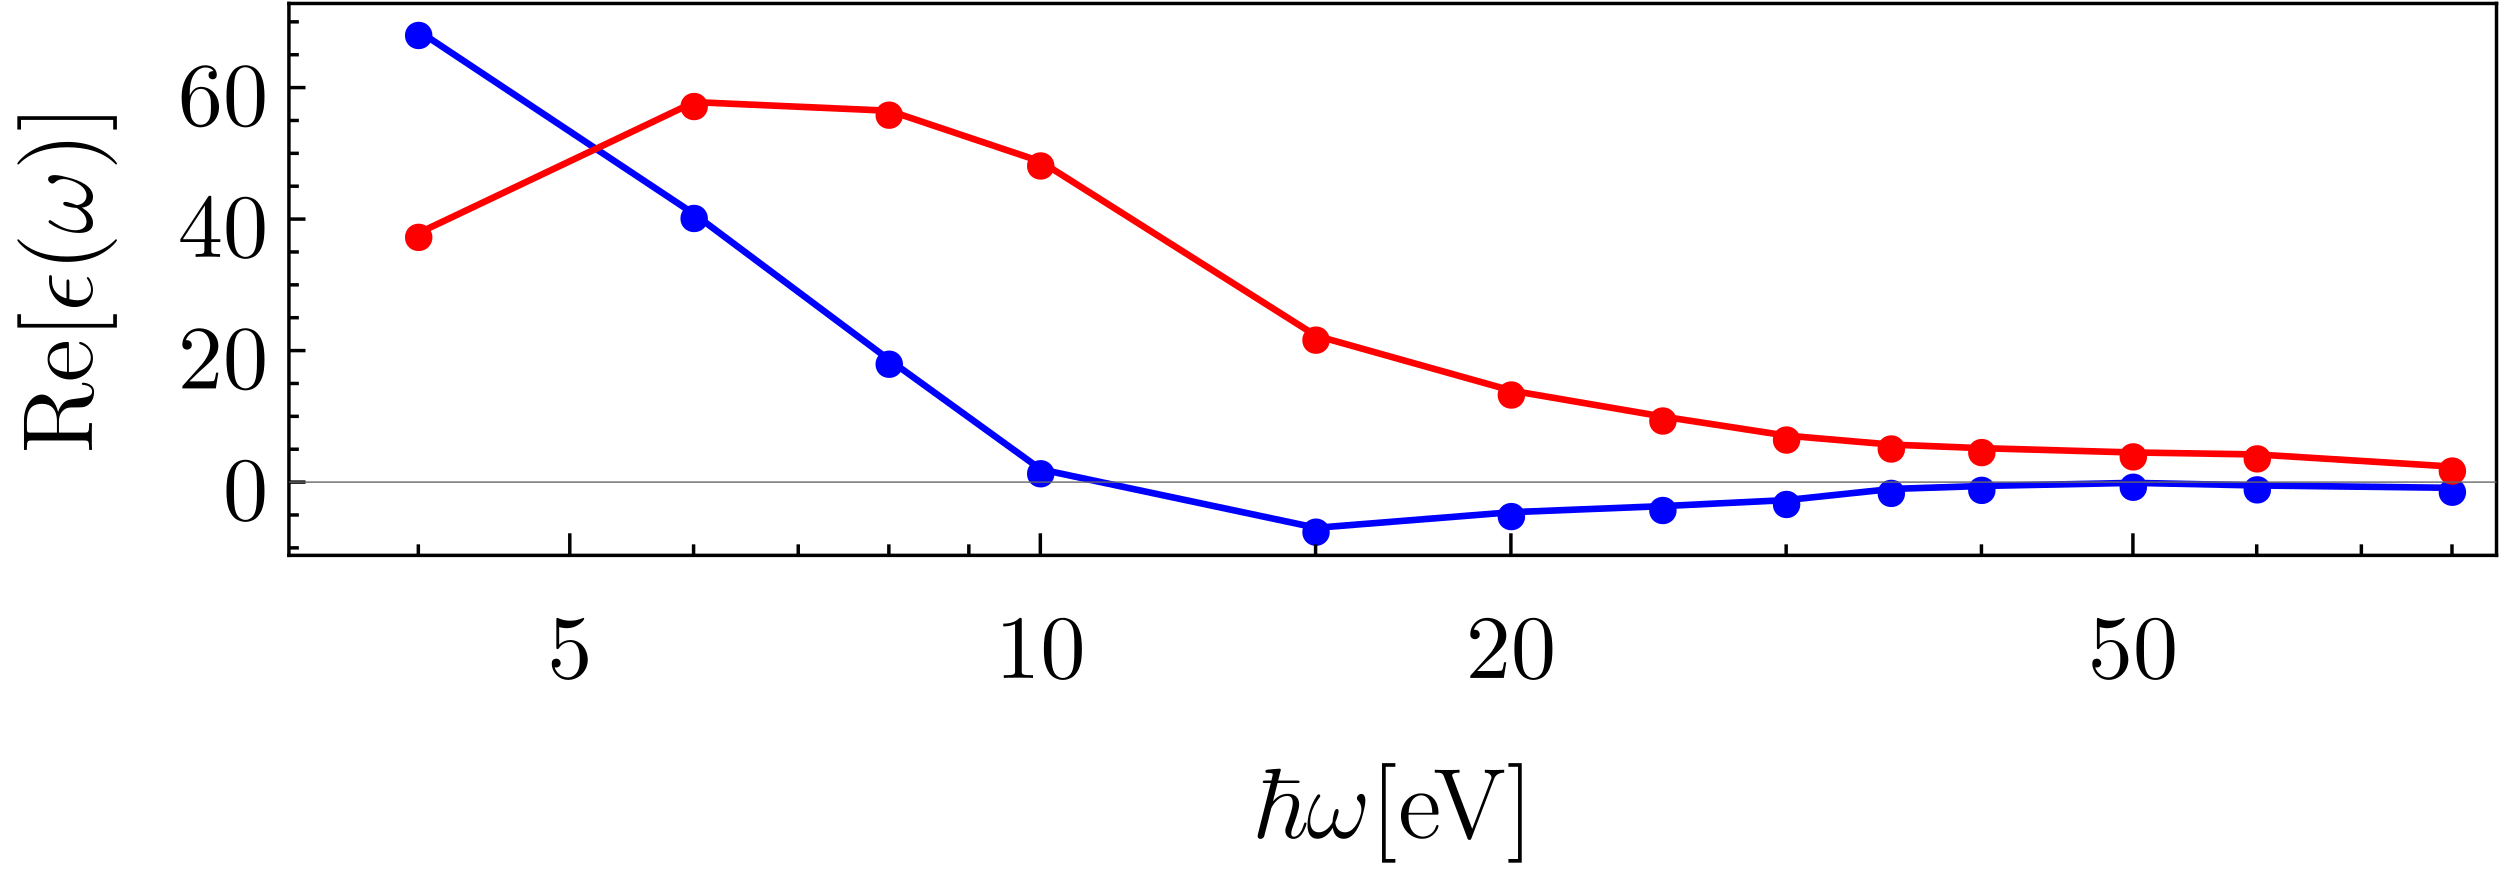 <?xml version="1.0" encoding="UTF-8"?>
<svg xmlns="http://www.w3.org/2000/svg" xmlns:xlink="http://www.w3.org/1999/xlink" width="360pt" height="128pt" viewBox="0 0 360 128" version="1.1">
<defs>
<g>
<symbol overflow="visible" id="glyph0-0">
<path style="stroke:none;" d="M 0.625 0 L 0.625 -8 L 4.375 -8 L 4.375 0 Z M 1.25 -0.625 L 3.75 -0.625 L 3.75 -7.375 L 1.25 -7.375 Z M 1.25 -0.625 "/>
</symbol>
<symbol overflow="visible" id="glyph0-1">
<path style="stroke:none;" d="M 4.98 -2.832 C 4.98 -2.551 4.926 -2.293 4.824 -2.055 C 4.719 -1.812 4.578 -1.605 4.402 -1.43 C 4.223 -1.25 4.016 -1.109 3.773 -1.012 C 3.531 -0.906 3.273 -0.855 3 -0.859 C 2.715 -0.855 2.449 -0.906 2.211 -1.008 C 1.969 -1.105 1.762 -1.242 1.586 -1.418 C 1.41 -1.594 1.273 -1.801 1.172 -2.043 C 1.07 -2.281 1.02 -2.543 1.02 -2.832 C 1.02 -3.113 1.07 -3.375 1.172 -3.617 C 1.273 -3.855 1.41 -4.066 1.586 -4.242 C 1.762 -4.418 1.969 -4.555 2.211 -4.656 C 2.449 -4.754 2.715 -4.805 3 -4.809 C 3.273 -4.805 3.531 -4.754 3.773 -4.656 C 4.016 -4.551 4.223 -4.41 4.402 -4.234 C 4.578 -4.051 4.719 -3.84 4.824 -3.605 C 4.926 -3.363 4.98 -3.105 4.98 -2.832 Z M 4.98 -2.832 "/>
</symbol>
<symbol overflow="visible" id="glyph1-0">
<path style="stroke:none;" d=""/>
</symbol>
<symbol overflow="visible" id="glyph1-1">
<path style="stroke:none;" d="M 5.836 -2.613 C 5.828 -3.137 5.719 -3.609 5.508 -4.039 C 5.293 -4.461 5 -4.805 4.629 -5.062 C 4.258 -5.32 3.836 -5.453 3.367 -5.461 C 3.051 -5.461 2.754 -5.406 2.48 -5.297 C 2.199 -5.188 1.945 -5.02 1.719 -4.797 L 1.719 -7.332 C 1.848 -7.285 2.012 -7.25 2.211 -7.219 C 2.402 -7.184 2.605 -7.164 2.82 -7.164 C 3.352 -7.176 3.805 -7.281 4.18 -7.477 C 4.551 -7.672 4.836 -7.875 5.035 -8.09 C 5.227 -8.301 5.324 -8.441 5.328 -8.516 C 5.324 -8.551 5.316 -8.586 5.297 -8.613 C 5.273 -8.641 5.238 -8.652 5.199 -8.656 C 5.195 -8.656 5.188 -8.656 5.172 -8.652 C 5.152 -8.645 5.129 -8.633 5.098 -8.617 C 4.965 -8.551 4.746 -8.473 4.441 -8.387 C 4.137 -8.293 3.766 -8.246 3.328 -8.242 C 3.066 -8.238 2.789 -8.266 2.496 -8.32 C 2.203 -8.375 1.902 -8.469 1.598 -8.605 C 1.543 -8.621 1.504 -8.633 1.48 -8.637 C 1.453 -8.641 1.441 -8.641 1.441 -8.645 C 1.379 -8.641 1.34 -8.617 1.328 -8.566 C 1.312 -8.512 1.309 -8.434 1.312 -8.332 L 1.312 -4.484 C 1.309 -4.367 1.316 -4.281 1.336 -4.227 C 1.352 -4.168 1.402 -4.145 1.496 -4.148 C 1.535 -4.148 1.57 -4.156 1.594 -4.176 C 1.617 -4.195 1.641 -4.227 1.664 -4.266 C 1.711 -4.34 1.797 -4.445 1.93 -4.59 C 2.055 -4.73 2.234 -4.863 2.469 -4.984 C 2.695 -5.102 2.988 -5.164 3.34 -5.176 C 3.676 -5.152 3.93 -5.043 4.105 -4.844 C 4.281 -4.645 4.395 -4.477 4.445 -4.344 C 4.543 -4.102 4.609 -3.852 4.641 -3.586 C 4.672 -3.32 4.684 -3.023 4.68 -2.703 C 4.684 -2.461 4.672 -2.176 4.641 -1.848 C 4.609 -1.512 4.516 -1.203 4.367 -0.922 C 4.207 -0.664 4.012 -0.461 3.777 -0.309 C 3.539 -0.156 3.273 -0.078 2.977 -0.078 C 2.492 -0.086 2.082 -0.234 1.746 -0.52 C 1.41 -0.797 1.184 -1.137 1.066 -1.535 C 1.082 -1.527 1.105 -1.52 1.137 -1.516 C 1.168 -1.508 1.215 -1.504 1.285 -1.508 C 1.496 -1.512 1.66 -1.582 1.773 -1.711 C 1.879 -1.836 1.934 -1.98 1.938 -2.145 C 1.934 -2.309 1.879 -2.453 1.773 -2.578 C 1.66 -2.703 1.496 -2.77 1.285 -2.781 C 1.176 -2.785 1.047 -2.746 0.898 -2.66 C 0.742 -2.57 0.66 -2.379 0.652 -2.094 C 0.648 -1.707 0.742 -1.336 0.934 -0.977 C 1.121 -0.613 1.395 -0.316 1.746 -0.082 C 2.098 0.152 2.516 0.273 3.004 0.285 C 3.508 0.277 3.977 0.152 4.406 -0.098 C 4.832 -0.348 5.172 -0.691 5.434 -1.129 C 5.691 -1.562 5.828 -2.059 5.836 -2.613 Z M 5.836 -2.613 "/>
</symbol>
<symbol overflow="visible" id="glyph1-2">
<path style="stroke:none;" d="M 5.445 0 L 5.445 -0.402 L 5.031 -0.402 C 4.645 -0.398 4.367 -0.418 4.195 -0.457 C 4.023 -0.496 3.914 -0.559 3.875 -0.652 C 3.828 -0.738 3.812 -0.863 3.82 -1.027 L 3.82 -8.32 C 3.828 -8.469 3.816 -8.562 3.785 -8.605 C 3.754 -8.641 3.664 -8.656 3.523 -8.656 C 3.242 -8.383 2.949 -8.188 2.645 -8.07 C 2.332 -7.949 2.043 -7.879 1.777 -7.855 C 1.504 -7.828 1.297 -7.816 1.156 -7.824 L 1.156 -7.422 C 1.297 -7.414 1.531 -7.43 1.852 -7.465 C 2.172 -7.5 2.508 -7.598 2.859 -7.762 L 2.859 -1.027 C 2.867 -0.867 2.848 -0.746 2.805 -0.656 C 2.762 -0.562 2.656 -0.496 2.484 -0.461 C 2.312 -0.418 2.035 -0.398 1.652 -0.402 L 1.234 -0.402 L 1.234 0 C 1.395 -0.012 1.605 -0.02 1.867 -0.027 C 2.129 -0.031 2.395 -0.035 2.664 -0.035 C 2.934 -0.035 3.16 -0.035 3.34 -0.039 C 3.52 -0.035 3.742 -0.035 4.016 -0.035 C 4.281 -0.035 4.547 -0.031 4.812 -0.027 C 5.07 -0.02 5.281 -0.012 5.445 0 Z M 5.445 0 "/>
</symbol>
<symbol overflow="visible" id="glyph1-3">
<path style="stroke:none;" d="M 5.98 -4.16 C 5.984 -4.68 5.953 -5.195 5.887 -5.711 C 5.82 -6.223 5.68 -6.719 5.461 -7.203 C 5.141 -7.805 4.766 -8.203 4.336 -8.398 C 3.906 -8.586 3.543 -8.672 3.25 -8.656 C 2.844 -8.664 2.434 -8.559 2.023 -8.336 C 1.609 -8.109 1.266 -7.703 0.988 -7.113 C 0.781 -6.66 0.648 -6.184 0.59 -5.688 C 0.527 -5.188 0.5 -4.68 0.508 -4.16 C 0.496 -3.664 0.527 -3.141 0.602 -2.598 C 0.668 -2.051 0.832 -1.527 1.094 -1.027 C 1.383 -0.508 1.73 -0.16 2.133 0.023 C 2.535 0.207 2.902 0.293 3.238 0.285 C 3.602 0.297 3.992 0.203 4.414 -0.004 C 4.832 -0.211 5.195 -0.617 5.5 -1.223 C 5.699 -1.672 5.832 -2.145 5.895 -2.641 C 5.957 -3.137 5.984 -3.645 5.98 -4.16 Z M 4.902 -4.316 C 4.902 -3.828 4.895 -3.359 4.883 -2.914 C 4.867 -2.465 4.828 -2.035 4.758 -1.625 C 4.645 -1.012 4.438 -0.586 4.145 -0.348 C 3.844 -0.105 3.543 0.008 3.238 0 C 2.965 0.012 2.68 -0.094 2.379 -0.316 C 2.078 -0.543 1.859 -0.961 1.727 -1.574 C 1.656 -1.977 1.613 -2.434 1.602 -2.949 C 1.586 -3.457 1.582 -3.914 1.586 -4.316 C 1.582 -4.734 1.586 -5.148 1.598 -5.559 C 1.605 -5.969 1.637 -6.352 1.688 -6.707 C 1.777 -7.211 1.922 -7.582 2.125 -7.824 C 2.324 -8.059 2.531 -8.215 2.746 -8.285 C 2.953 -8.352 3.117 -8.379 3.238 -8.371 C 3.383 -8.375 3.559 -8.34 3.77 -8.262 C 3.973 -8.184 4.172 -8.035 4.359 -7.816 C 4.543 -7.598 4.68 -7.273 4.773 -6.852 C 4.832 -6.477 4.867 -6.066 4.883 -5.617 C 4.895 -5.168 4.902 -4.734 4.902 -4.316 Z M 4.902 -4.316 "/>
</symbol>
<symbol overflow="visible" id="glyph1-4">
<path style="stroke:none;" d="M 5.836 -2.262 L 5.512 -2.262 C 5.477 -2.055 5.438 -1.836 5.395 -1.609 C 5.344 -1.379 5.289 -1.211 5.227 -1.105 C 5.188 -1.07 5.086 -1.047 4.93 -1.031 C 4.766 -1.016 4.598 -1.004 4.418 -1.004 C 4.238 -0.996 4.094 -0.996 3.992 -1 L 1.652 -1 L 3.027 -2.34 C 3.699 -2.926 4.242 -3.426 4.656 -3.832 C 5.066 -4.238 5.367 -4.617 5.559 -4.973 C 5.742 -5.32 5.836 -5.707 5.836 -6.137 C 5.82 -6.887 5.559 -7.492 5.051 -7.949 C 4.543 -8.406 3.887 -8.641 3.082 -8.656 C 2.59 -8.645 2.16 -8.527 1.797 -8.305 C 1.434 -8.074 1.152 -7.785 0.953 -7.43 C 0.754 -7.07 0.652 -6.695 0.652 -6.305 C 0.656 -6.066 0.715 -5.895 0.82 -5.793 C 0.926 -5.688 1.031 -5.625 1.145 -5.602 C 1.25 -5.578 1.316 -5.57 1.34 -5.578 C 1.461 -5.57 1.602 -5.617 1.758 -5.723 C 1.914 -5.82 2 -6 2.016 -6.266 C 2.016 -6.438 1.957 -6.594 1.84 -6.73 C 1.723 -6.859 1.551 -6.93 1.324 -6.941 C 1.273 -6.938 1.234 -6.938 1.215 -6.938 C 1.191 -6.938 1.172 -6.934 1.156 -6.93 C 1.309 -7.352 1.547 -7.68 1.863 -7.91 C 2.176 -8.137 2.523 -8.25 2.91 -8.254 C 3.305 -8.246 3.633 -8.141 3.891 -7.941 C 4.148 -7.738 4.34 -7.48 4.465 -7.16 C 4.59 -6.84 4.652 -6.496 4.656 -6.137 C 4.641 -5.605 4.5 -5.098 4.238 -4.609 C 3.973 -4.117 3.656 -3.668 3.289 -3.262 L 0.793 -0.48 C 0.723 -0.418 0.684 -0.359 0.668 -0.305 C 0.652 -0.25 0.645 -0.148 0.652 0 L 5.473 0 Z M 5.836 -2.262 "/>
</symbol>
<symbol overflow="visible" id="glyph1-5">
<path style="stroke:none;" d="M 6.121 -2.145 L 6.121 -2.547 L 4.82 -2.547 L 4.82 -8.461 C 4.824 -8.586 4.816 -8.672 4.797 -8.727 C 4.773 -8.773 4.711 -8.801 4.613 -8.801 C 4.555 -8.801 4.512 -8.793 4.48 -8.781 C 4.445 -8.762 4.402 -8.715 4.355 -8.645 L 0.363 -2.547 L 0.363 -2.145 L 3.824 -2.145 L 3.824 -1.016 C 3.84 -0.781 3.793 -0.621 3.688 -0.531 C 3.578 -0.441 3.297 -0.398 2.836 -0.402 L 2.562 -0.402 L 2.562 0 C 2.828 -0.016 3.121 -0.023 3.434 -0.031 C 3.742 -0.031 4.035 -0.035 4.316 -0.039 C 4.594 -0.035 4.891 -0.031 5.203 -0.031 C 5.516 -0.023 5.809 -0.016 6.082 0 L 6.082 -0.402 L 5.809 -0.402 C 5.344 -0.398 5.059 -0.441 4.953 -0.531 C 4.844 -0.621 4.801 -0.781 4.82 -1.016 L 4.82 -2.145 Z M 3.902 -2.547 L 0.73 -2.547 L 3.902 -7.395 Z M 3.902 -2.547 "/>
</symbol>
<symbol overflow="visible" id="glyph1-6">
<path style="stroke:none;" d="M 5.941 -2.652 C 5.922 -3.492 5.668 -4.18 5.18 -4.719 C 4.691 -5.25 4.078 -5.527 3.34 -5.551 C 2.902 -5.531 2.551 -5.395 2.293 -5.141 C 2.031 -4.879 1.84 -4.59 1.715 -4.266 L 1.715 -4.578 C 1.727 -5.656 1.875 -6.469 2.156 -7.012 C 2.438 -7.551 2.754 -7.91 3.105 -8.09 C 3.457 -8.266 3.75 -8.348 3.992 -8.332 C 4.156 -8.34 4.352 -8.309 4.574 -8.238 C 4.793 -8.168 4.98 -8.023 5.133 -7.812 C 5.016 -7.82 4.871 -7.797 4.703 -7.738 C 4.527 -7.676 4.434 -7.504 4.422 -7.227 C 4.426 -7.023 4.488 -6.875 4.609 -6.777 C 4.73 -6.676 4.867 -6.625 5.016 -6.629 C 5.133 -6.621 5.258 -6.664 5.395 -6.75 C 5.527 -6.836 5.602 -7.004 5.613 -7.254 C 5.613 -7.652 5.473 -7.98 5.195 -8.246 C 4.914 -8.508 4.504 -8.645 3.965 -8.656 C 3.398 -8.648 2.855 -8.469 2.34 -8.113 C 1.816 -7.754 1.391 -7.238 1.062 -6.562 C 0.727 -5.887 0.555 -5.066 0.547 -4.109 C 0.555 -2.957 0.699 -2.062 0.98 -1.426 C 1.258 -0.781 1.605 -0.336 2.02 -0.082 C 2.43 0.172 2.844 0.293 3.262 0.285 C 4.004 0.266 4.633 -0.008 5.145 -0.539 C 5.652 -1.074 5.918 -1.777 5.941 -2.652 Z M 4.773 -2.664 C 4.773 -2.348 4.762 -2.039 4.742 -1.734 C 4.719 -1.43 4.656 -1.156 4.551 -0.922 C 4.344 -0.543 4.117 -0.305 3.871 -0.207 C 3.625 -0.105 3.422 -0.062 3.266 -0.078 C 2.988 -0.082 2.762 -0.152 2.582 -0.285 C 2.398 -0.414 2.258 -0.555 2.164 -0.711 C 2.062 -0.859 2 -0.973 1.977 -1.051 C 1.898 -1.262 1.844 -1.5 1.812 -1.762 C 1.773 -2.02 1.754 -2.258 1.75 -2.48 C 1.742 -2.695 1.738 -2.848 1.742 -2.938 C 1.734 -3.281 1.785 -3.633 1.891 -3.988 C 1.992 -4.34 2.16 -4.637 2.395 -4.879 C 2.625 -5.117 2.938 -5.242 3.328 -5.254 C 3.445 -5.266 3.621 -5.23 3.859 -5.152 C 4.098 -5.066 4.324 -4.832 4.539 -4.445 C 4.648 -4.199 4.715 -3.922 4.742 -3.613 C 4.762 -3.301 4.773 -2.984 4.773 -2.664 Z M 4.773 -2.664 "/>
</symbol>
</g>
<clipPath id="clip1">
  <path d="M 55 0.48 L 358 0.48 L 358 80.16 L 55 80.16 Z M 55 0.48 "/>
</clipPath>
</defs>
<g id="surface37">
<g clip-path="url(#clip1)" clip-rule="nonzero">
<path style="fill:none;stroke-width:0.954;stroke-linecap:square;stroke-linejoin:miter;stroke:rgb(0%,0%,99.998%);stroke-opacity:1;stroke-miterlimit:3.25;" d="M 60.293 4.473 L 99.961 30.824 L 128.051 51.816 L 149.867 67.59 L 189.512 76 L 217.641 73.754 L 239.457 72.879 L 257.27 72.008 L 272.355 70.414 L 285.383 69.98 L 307.195 69.531 L 325.051 69.906 L 353.141 70.25 "/>
</g>
<path style="fill:none;stroke-width:0.954;stroke-linecap:square;stroke-linejoin:miter;stroke:rgb(99.998%,0%,0%);stroke-opacity:1;stroke-miterlimit:3.25;" d="M 60.293 33.547 L 99.961 14.707 L 128.051 15.953 L 149.867 23.266 L 189.512 48.348 L 217.641 56.25 L 239.457 59.992 L 257.27 62.734 L 272.355 64.023 L 285.383 64.539 L 307.195 65.156 L 325.051 65.445 L 353.141 67.195 "/>
<g style="fill:rgb(0%,0%,99.998%);fill-opacity:1;">
  <use xlink:href="#glyph0-1" x="57.293" y="7.94"/>
</g>
<g style="fill:rgb(0%,0%,99.998%);fill-opacity:1;">
  <use xlink:href="#glyph0-1" x="96.961" y="34.292"/>
</g>
<g style="fill:rgb(0%,0%,99.998%);fill-opacity:1;">
  <use xlink:href="#glyph0-1" x="125.052" y="55.283"/>
</g>
<g style="fill:rgb(0%,0%,99.998%);fill-opacity:1;">
  <use xlink:href="#glyph0-1" x="146.865" y="71.056"/>
</g>
<g style="fill:rgb(0%,0%,99.998%);fill-opacity:1;">
  <use xlink:href="#glyph0-1" x="186.509" y="79.467"/>
</g>
<g style="fill:rgb(0%,0%,99.998%);fill-opacity:1;">
  <use xlink:href="#glyph0-1" x="214.64" y="77.22"/>
</g>
<g style="fill:rgb(0%,0%,99.998%);fill-opacity:1;">
  <use xlink:href="#glyph0-1" x="236.457" y="76.346"/>
</g>
<g style="fill:rgb(0%,0%,99.998%);fill-opacity:1;">
  <use xlink:href="#glyph0-1" x="254.268" y="75.476"/>
</g>
<g style="fill:rgb(0%,0%,99.998%);fill-opacity:1;">
  <use xlink:href="#glyph0-1" x="269.353" y="73.881"/>
</g>
<g style="fill:rgb(0%,0%,99.998%);fill-opacity:1;">
  <use xlink:href="#glyph0-1" x="282.383" y="73.446"/>
</g>
<g style="fill:rgb(0%,0%,99.998%);fill-opacity:1;">
  <use xlink:href="#glyph0-1" x="304.196" y="72.997"/>
</g>
<g style="fill:rgb(0%,0%,99.998%);fill-opacity:1;">
  <use xlink:href="#glyph0-1" x="322.051" y="73.373"/>
</g>
<g style="fill:rgb(0%,0%,99.998%);fill-opacity:1;">
  <use xlink:href="#glyph0-1" x="350.142" y="73.715"/>
</g>
<g style="fill:rgb(99.998%,0%,0%);fill-opacity:1;">
  <use xlink:href="#glyph0-1" x="57.293" y="37.015"/>
</g>
<g style="fill:rgb(99.998%,0%,0%);fill-opacity:1;">
  <use xlink:href="#glyph0-1" x="96.961" y="18.174"/>
</g>
<g style="fill:rgb(99.998%,0%,0%);fill-opacity:1;">
  <use xlink:href="#glyph0-1" x="125.052" y="19.418"/>
</g>
<g style="fill:rgb(99.998%,0%,0%);fill-opacity:1;">
  <use xlink:href="#glyph0-1" x="146.865" y="26.732"/>
</g>
<g style="fill:rgb(99.998%,0%,0%);fill-opacity:1;">
  <use xlink:href="#glyph0-1" x="186.509" y="51.814"/>
</g>
<g style="fill:rgb(99.998%,0%,0%);fill-opacity:1;">
  <use xlink:href="#glyph0-1" x="214.64" y="59.716"/>
</g>
<g style="fill:rgb(99.998%,0%,0%);fill-opacity:1;">
  <use xlink:href="#glyph0-1" x="236.457" y="63.459"/>
</g>
<g style="fill:rgb(99.998%,0%,0%);fill-opacity:1;">
  <use xlink:href="#glyph0-1" x="254.268" y="66.2"/>
</g>
<g style="fill:rgb(99.998%,0%,0%);fill-opacity:1;">
  <use xlink:href="#glyph0-1" x="269.353" y="67.49"/>
</g>
<g style="fill:rgb(99.998%,0%,0%);fill-opacity:1;">
  <use xlink:href="#glyph0-1" x="282.383" y="68.005"/>
</g>
<g style="fill:rgb(99.998%,0%,0%);fill-opacity:1;">
  <use xlink:href="#glyph0-1" x="304.196" y="68.623"/>
</g>
<g style="fill:rgb(99.998%,0%,0%);fill-opacity:1;">
  <use xlink:href="#glyph0-1" x="322.051" y="68.911"/>
</g>
<g style="fill:rgb(99.998%,0%,0%);fill-opacity:1;">
  <use xlink:href="#glyph0-1" x="350.142" y="70.664"/>
</g>
<path style="fill:none;stroke-width:0.5;stroke-linecap:square;stroke-linejoin:miter;stroke:rgb(0%,0%,0%);stroke-opacity:1;stroke-miterlimit:3.25;" d="M 359.5 79.973 L 41.605 79.973 "/>
<path style="fill:none;stroke-width:0.5;stroke-linecap:square;stroke-linejoin:miter;stroke:rgb(0%,0%,0%);stroke-opacity:1;stroke-miterlimit:3.25;" d="M 41.605 79.973 L 41.605 0.5 "/>
<path style="fill:none;stroke-width:0.5;stroke-linecap:square;stroke-linejoin:miter;stroke:rgb(0%,0%,0%);stroke-opacity:1;stroke-miterlimit:3.25;" d="M 41.605 0.5 L 359.5 0.5 "/>
<path style="fill:none;stroke-width:0.5;stroke-linecap:square;stroke-linejoin:miter;stroke:rgb(0%,0%,0%);stroke-opacity:1;stroke-miterlimit:3.25;" d="M 359.5 0.5 L 359.5 79.973 "/>
<path style="fill:none;stroke-width:0.5;stroke-linecap:butt;stroke-linejoin:miter;stroke:rgb(0%,0%,0%);stroke-opacity:1;stroke-miterlimit:3.25;" d="M 82.051 79.973 L 82.051 76.793 "/>
<g style="fill:rgb(0%,0%,0%);fill-opacity:1;">
  <use xlink:href="#glyph1-1" x="78.802" y="97.624"/>
</g>
<path style="fill:none;stroke-width:0.5;stroke-linecap:butt;stroke-linejoin:miter;stroke:rgb(0%,0%,0%);stroke-opacity:1;stroke-miterlimit:3.25;" d="M 149.809 79.973 L 149.809 76.793 "/>
<g style="fill:rgb(0%,0%,0%);fill-opacity:1;">
  <use xlink:href="#glyph1-2" x="143.311" y="97.624"/>
  <use xlink:href="#glyph1-3" x="149.811" y="97.624"/>
</g>
<path style="fill:none;stroke-width:0.5;stroke-linecap:butt;stroke-linejoin:miter;stroke:rgb(0%,0%,0%);stroke-opacity:1;stroke-miterlimit:3.25;" d="M 217.57 79.973 L 217.57 76.793 "/>
<g style="fill:rgb(0%,0%,0%);fill-opacity:1;">
  <use xlink:href="#glyph1-4" x="211.069" y="97.624"/>
  <use xlink:href="#glyph1-3" x="217.569" y="97.624"/>
</g>
<path style="fill:none;stroke-width:0.5;stroke-linecap:butt;stroke-linejoin:miter;stroke:rgb(0%,0%,0%);stroke-opacity:1;stroke-miterlimit:3.25;" d="M 307.141 79.973 L 307.141 76.793 "/>
<g style="fill:rgb(0%,0%,0%);fill-opacity:1;">
  <use xlink:href="#glyph1-1" x="300.642" y="97.624"/>
  <use xlink:href="#glyph1-3" x="307.142" y="97.624"/>
</g>
<path style="fill:none;stroke-width:0.5;stroke-linecap:butt;stroke-linejoin:miter;stroke:rgb(0%,0%,0%);stroke-opacity:1;stroke-miterlimit:3.25;" d="M 60.238 79.973 L 60.238 78.383 "/>
<path style="fill:none;stroke-width:0.5;stroke-linecap:butt;stroke-linejoin:miter;stroke:rgb(0%,0%,0%);stroke-opacity:1;stroke-miterlimit:3.25;" d="M 99.875 79.973 L 99.875 78.383 "/>
<path style="fill:none;stroke-width:0.5;stroke-linecap:butt;stroke-linejoin:miter;stroke:rgb(0%,0%,0%);stroke-opacity:1;stroke-miterlimit:3.25;" d="M 114.945 79.973 L 114.945 78.383 "/>
<path style="fill:none;stroke-width:0.5;stroke-linecap:butt;stroke-linejoin:miter;stroke:rgb(0%,0%,0%);stroke-opacity:1;stroke-miterlimit:3.25;" d="M 127.996 79.973 L 127.996 78.383 "/>
<path style="fill:none;stroke-width:0.5;stroke-linecap:butt;stroke-linejoin:miter;stroke:rgb(0%,0%,0%);stroke-opacity:1;stroke-miterlimit:3.25;" d="M 139.512 79.973 L 139.512 78.383 "/>
<path style="fill:none;stroke-width:0.5;stroke-linecap:butt;stroke-linejoin:miter;stroke:rgb(0%,0%,0%);stroke-opacity:1;stroke-miterlimit:3.25;" d="M 189.445 79.973 L 189.445 78.383 "/>
<path style="fill:none;stroke-width:0.5;stroke-linecap:butt;stroke-linejoin:miter;stroke:rgb(0%,0%,0%);stroke-opacity:1;stroke-miterlimit:3.25;" d="M 257.207 79.973 L 257.207 78.383 "/>
<path style="fill:none;stroke-width:0.5;stroke-linecap:butt;stroke-linejoin:miter;stroke:rgb(0%,0%,0%);stroke-opacity:1;stroke-miterlimit:3.25;" d="M 285.328 79.973 L 285.328 78.383 "/>
<path style="fill:none;stroke-width:0.5;stroke-linecap:butt;stroke-linejoin:miter;stroke:rgb(0%,0%,0%);stroke-opacity:1;stroke-miterlimit:3.25;" d="M 324.965 79.973 L 324.965 78.383 "/>
<path style="fill:none;stroke-width:0.5;stroke-linecap:butt;stroke-linejoin:miter;stroke:rgb(0%,0%,0%);stroke-opacity:1;stroke-miterlimit:3.25;" d="M 340.035 79.973 L 340.035 78.383 "/>
<path style="fill:none;stroke-width:0.5;stroke-linecap:butt;stroke-linejoin:miter;stroke:rgb(0%,0%,0%);stroke-opacity:1;stroke-miterlimit:3.25;" d="M 353.086 79.973 L 353.086 78.383 "/>
<path style="fill:none;stroke-width:0.5;stroke-linecap:butt;stroke-linejoin:miter;stroke:rgb(0%,0%,0%);stroke-opacity:1;stroke-miterlimit:3.25;" d="M 41.605 78.891 L 43.035 78.891 "/>
<path style="fill:none;stroke-width:0.5;stroke-linecap:butt;stroke-linejoin:miter;stroke:rgb(0%,0%,0%);stroke-opacity:1;stroke-miterlimit:3.25;" d="M 41.605 74.156 L 43.035 74.156 "/>
<path style="fill:none;stroke-width:0.5;stroke-linecap:butt;stroke-linejoin:miter;stroke:rgb(0%,0%,0%);stroke-opacity:1;stroke-miterlimit:3.25;" d="M 41.605 69.422 L 43.992 69.422 "/>
<g style="fill:rgb(0%,0%,0%);fill-opacity:1;">
  <use xlink:href="#glyph1-3" x="32.106" y="74.863"/>
</g>
<path style="fill:none;stroke-width:0.5;stroke-linecap:butt;stroke-linejoin:miter;stroke:rgb(0%,0%,0%);stroke-opacity:1;stroke-miterlimit:3.25;" d="M 41.605 64.688 L 43.035 64.688 "/>
<path style="fill:none;stroke-width:0.5;stroke-linecap:butt;stroke-linejoin:miter;stroke:rgb(0%,0%,0%);stroke-opacity:1;stroke-miterlimit:3.25;" d="M 41.605 59.953 L 43.035 59.953 "/>
<path style="fill:none;stroke-width:0.5;stroke-linecap:butt;stroke-linejoin:miter;stroke:rgb(0%,0%,0%);stroke-opacity:1;stroke-miterlimit:3.25;" d="M 41.605 55.219 L 43.035 55.219 "/>
<path style="fill:none;stroke-width:0.5;stroke-linecap:butt;stroke-linejoin:miter;stroke:rgb(0%,0%,0%);stroke-opacity:1;stroke-miterlimit:3.25;" d="M 41.605 50.484 L 43.992 50.484 "/>
<g style="fill:rgb(0%,0%,0%);fill-opacity:1;">
  <use xlink:href="#glyph1-4" x="25.606" y="55.926"/>
  <use xlink:href="#glyph1-3" x="32.106" y="55.926"/>
</g>
<path style="fill:none;stroke-width:0.5;stroke-linecap:butt;stroke-linejoin:miter;stroke:rgb(0%,0%,0%);stroke-opacity:1;stroke-miterlimit:3.25;" d="M 41.605 45.75 L 43.035 45.75 "/>
<path style="fill:none;stroke-width:0.5;stroke-linecap:butt;stroke-linejoin:miter;stroke:rgb(0%,0%,0%);stroke-opacity:1;stroke-miterlimit:3.25;" d="M 41.605 41.016 L 43.035 41.016 "/>
<path style="fill:none;stroke-width:0.5;stroke-linecap:butt;stroke-linejoin:miter;stroke:rgb(0%,0%,0%);stroke-opacity:1;stroke-miterlimit:3.25;" d="M 41.605 36.281 L 43.035 36.281 "/>
<path style="fill:none;stroke-width:0.5;stroke-linecap:butt;stroke-linejoin:miter;stroke:rgb(0%,0%,0%);stroke-opacity:1;stroke-miterlimit:3.25;" d="M 41.605 31.547 L 43.992 31.547 "/>
<g style="fill:rgb(0%,0%,0%);fill-opacity:1;">
  <use xlink:href="#glyph1-5" x="25.606" y="36.989"/>
  <use xlink:href="#glyph1-3" x="32.106" y="36.989"/>
</g>
<path style="fill:none;stroke-width:0.5;stroke-linecap:butt;stroke-linejoin:miter;stroke:rgb(0%,0%,0%);stroke-opacity:1;stroke-miterlimit:3.25;" d="M 41.605 26.812 L 43.035 26.812 "/>
<path style="fill:none;stroke-width:0.5;stroke-linecap:butt;stroke-linejoin:miter;stroke:rgb(0%,0%,0%);stroke-opacity:1;stroke-miterlimit:3.25;" d="M 41.605 22.082 L 43.035 22.082 "/>
<path style="fill:none;stroke-width:0.5;stroke-linecap:butt;stroke-linejoin:miter;stroke:rgb(0%,0%,0%);stroke-opacity:1;stroke-miterlimit:3.25;" d="M 41.605 17.348 L 43.035 17.348 "/>
<path style="fill:none;stroke-width:0.5;stroke-linecap:butt;stroke-linejoin:miter;stroke:rgb(0%,0%,0%);stroke-opacity:1;stroke-miterlimit:3.25;" d="M 41.605 12.613 L 43.992 12.613 "/>
<g style="fill:rgb(0%,0%,0%);fill-opacity:1;">
  <use xlink:href="#glyph1-6" x="25.606" y="18.052"/>
  <use xlink:href="#glyph1-3" x="32.106" y="18.052"/>
</g>
<path style="fill:none;stroke-width:0.5;stroke-linecap:butt;stroke-linejoin:miter;stroke:rgb(0%,0%,0%);stroke-opacity:1;stroke-miterlimit:3.25;" d="M 41.605 7.879 L 43.035 7.879 "/>
<path style="fill:none;stroke-width:0.5;stroke-linecap:butt;stroke-linejoin:miter;stroke:rgb(0%,0%,0%);stroke-opacity:1;stroke-miterlimit:3.25;" d="M 41.605 3.145 L 43.035 3.145 "/>
<path style=" stroke:none;fill-rule:evenodd;fill:rgb(0%,0%,0%);fill-opacity:1;" d="M 183.965 112.754 L 186.746 112.754 C 186.992 112.754 187.148 112.754 187.148 112.582 C 187.148 112.398 186.977 112.398 186.707 112.398 L 184.055 112.398 C 184.152 112.039 184.152 112.012 184.238 111.652 C 184.309 111.395 184.438 110.891 184.438 110.863 C 184.438 110.734 184.352 110.691 184.238 110.691 C 183.965 110.691 182.836 110.805 182.488 110.836 C 182.375 110.848 182.219 110.863 182.219 111.137 C 182.219 111.293 182.363 111.293 182.562 111.293 C 183.25 111.293 183.277 111.395 183.277 111.535 C 183.277 111.637 183.148 112.109 183.078 112.398 L 182.277 112.398 C 181.988 112.398 181.832 112.398 181.832 112.582 C 181.832 112.754 181.957 112.754 182.234 112.754 L 182.992 112.754 L 181.156 120.066 C 181.102 120.285 181.102 120.312 181.102 120.398 C 181.102 120.711 181.344 120.801 181.516 120.801 C 181.789 120.801 181.988 120.598 182.047 120.414 C 182.074 120.34 182.234 119.695 182.32 119.336 L 182.648 118.062 C 182.691 117.848 182.836 117.301 182.879 117.086 C 182.949 116.855 183.051 116.41 183.062 116.367 C 183.176 116.125 183.953 114.621 185.387 114.621 C 186.016 114.621 186.16 115.137 186.16 115.609 C 186.16 116.496 185.5 118.246 185.242 118.906 C 185.156 119.137 185.086 119.336 185.086 119.609 C 185.086 120.355 185.613 120.801 186.258 120.801 C 187.637 120.801 188.137 118.676 188.137 118.59 C 188.137 118.449 188.008 118.449 187.965 118.449 C 187.824 118.449 187.824 118.492 187.754 118.707 C 187.336 120.168 186.691 120.484 186.305 120.484 C 186.031 120.484 185.945 120.312 185.945 120.012 C 185.945 119.652 186.102 119.25 186.188 119.008 C 186.434 118.375 187.078 116.656 187.078 115.852 C 187.078 114.809 186.418 114.305 185.43 114.305 C 184.984 114.305 184.125 114.406 183.309 115.395 Z M 183.965 112.754 "/>
<path style=" stroke:none;fill-rule:evenodd;fill:rgb(0%,0%,0%);fill-opacity:1;" d="M 196.27 117.199 C 196.426 116.586 196.613 115.852 196.613 115.266 C 196.613 114.922 196.539 114.621 196.355 114.434 C 196.27 114.363 196.152 114.32 196.039 114.32 C 195.883 114.32 195.723 114.391 195.594 114.52 C 195.465 114.648 195.395 114.809 195.395 114.949 C 195.395 115.062 195.438 115.18 195.523 115.266 C 195.867 115.582 196.039 116.039 196.039 116.555 C 196.039 116.742 196.008 116.941 195.969 117.145 C 195.637 118.477 194.832 119.852 193.672 119.852 C 192.84 119.852 192.383 119.25 192.281 118.449 C 192.453 118.047 192.598 117.617 192.699 117.199 C 192.727 117.07 192.758 116.926 192.758 116.801 C 192.758 116.629 192.699 116.496 192.527 116.496 C 192.27 116.496 192.152 116.844 192.082 117.145 C 191.969 117.574 191.895 118.004 191.879 118.418 C 191.406 119.238 190.719 119.852 189.902 119.852 C 189.043 119.852 188.668 119.137 188.668 118.23 C 188.668 117.902 188.727 117.559 188.812 117.199 C 189.027 116.34 189.516 115.523 190.074 114.75 C 190.102 114.691 190.117 114.648 190.117 114.59 C 190.117 114.52 190.09 114.449 190.016 114.406 C 189.973 114.391 189.918 114.391 189.918 114.391 C 189.832 114.391 189.746 114.434 189.688 114.504 C 189.102 115.336 188.727 116.238 188.496 117.145 C 188.355 117.715 188.281 118.289 188.281 118.805 C 188.281 119.926 188.668 120.785 189.73 120.785 C 190.648 120.785 191.379 120.109 191.922 119.195 C 192.055 120.125 192.527 120.785 193.5 120.785 C 194.977 120.785 195.84 118.934 196.27 117.199 Z M 196.27 117.199 "/>
<path style=" stroke:none;fill-rule:evenodd;fill:rgb(0%,0%,0%);fill-opacity:1;" d="M 200.934 124.227 L 200.934 123.695 L 199.543 123.695 L 199.543 110.418 L 200.934 110.418 L 200.934 109.891 L 199.012 109.891 L 199.012 124.227 Z M 200.934 124.227 "/>
<path style=" stroke:none;fill-rule:evenodd;fill:rgb(0%,0%,0%);fill-opacity:1;" d="M 207.145 118.934 C 207.145 118.848 207.074 118.793 206.984 118.793 C 206.871 118.793 206.844 118.863 206.812 118.934 C 206.441 120.141 205.48 120.469 204.879 120.469 C 204.277 120.469 202.828 120.066 202.828 117.586 L 202.828 117.316 L 206.801 117.316 C 207.117 117.316 207.145 117.316 207.145 117.043 C 207.145 115.594 206.371 114.246 204.637 114.246 C 203 114.246 201.738 115.723 201.738 117.5 C 201.738 119.395 203.199 120.785 204.793 120.785 C 206.5 120.785 207.145 119.238 207.145 118.934 Z M 206.254 117.043 L 202.844 117.043 C 202.957 114.793 204.219 114.531 204.621 114.531 C 206.156 114.531 206.242 116.555 206.254 117.043 Z M 206.254 117.043 "/>
<path style=" stroke:none;fill-rule:evenodd;fill:rgb(0%,0%,0%);fill-opacity:1;" d="M 216.602 111.266 L 216.602 110.848 L 215.281 110.879 C 214.895 110.879 214.176 110.879 213.816 110.848 L 213.816 111.266 C 214.551 111.281 214.766 111.68 214.766 111.969 C 214.766 112.051 214.766 112.082 214.68 112.285 L 211.996 119.352 L 209.172 111.895 C 209.102 111.738 209.102 111.68 209.102 111.68 C 209.102 111.266 209.82 111.266 210.176 111.266 L 210.176 110.848 C 209.832 110.879 208.742 110.879 208.328 110.879 C 207.926 110.879 206.949 110.879 206.609 110.848 L 206.609 111.266 C 207.496 111.266 207.727 111.266 207.941 111.84 L 211.293 120.668 C 211.367 120.871 211.395 120.941 211.598 120.941 C 211.797 120.941 211.809 120.898 211.91 120.656 L 215.109 112.27 C 215.238 111.91 215.48 111.281 216.602 111.266 Z M 216.602 111.266 "/>
<path style=" stroke:none;fill-rule:evenodd;fill:rgb(0%,0%,0%);fill-opacity:1;" d="M 219.129 124.227 L 219.129 109.891 L 217.211 109.891 L 217.211 110.418 L 218.598 110.418 L 218.598 123.695 L 217.211 123.695 L 217.211 124.227 Z M 219.129 124.227 "/>
<path style=" stroke:none;fill-rule:evenodd;fill:rgb(0%,0%,0%);fill-opacity:1;" d="M 12 55.113 C 11.914 55.113 11.785 55.113 11.785 55.27 C 11.785 55.414 11.871 55.414 12.012 55.43 C 12.875 55.5 13.262 55.914 13.262 56.375 C 13.262 57.035 12.586 57.176 11.828 57.293 L 10.75 57.438 C 10.035 57.535 9.574 57.594 9.133 58.023 C 8.973 58.184 8.59 58.555 8.371 59.344 C 8.043 57.922 7.141 56.82 6.035 56.82 C 4.645 56.82 3.453 58.438 3.453 60.504 L 3.453 64.789 L 3.871 64.789 L 3.871 64.504 C 3.871 63.473 4.012 63.43 4.543 63.43 L 12.156 63.43 C 12.688 63.43 12.832 63.473 12.832 64.504 L 12.832 64.789 L 13.246 64.789 C 13.219 64.461 13.219 63.285 13.219 62.871 C 13.219 62.453 13.219 61.266 13.246 60.934 L 12.832 60.934 L 12.832 61.223 C 12.832 62.254 12.688 62.297 12.156 62.297 L 8.488 62.297 L 8.488 60.633 C 8.488 60.074 8.645 59.543 9.047 59.156 C 9.59 58.668 9.895 58.668 10.883 58.668 C 12.012 58.668 12.387 58.668 13.004 58.039 C 13.219 57.82 13.547 57.219 13.547 56.418 C 13.547 55.301 12.301 55.113 12 55.113 Z M 6.035 58.152 C 7.281 58.152 8.199 58.828 8.199 60.691 L 8.199 62.297 L 4.445 62.297 C 4.113 62.297 3.941 62.297 3.887 61.996 C 3.871 61.867 3.871 61.434 3.871 61.148 C 3.871 59.988 3.871 58.152 6.035 58.152 Z M 6.035 58.152 "/>
<path style=" stroke:none;fill-rule:evenodd;fill:rgb(0%,0%,0%);fill-opacity:1;" d="M 11.539 49.238 C 11.453 49.238 11.398 49.309 11.398 49.395 C 11.398 49.512 11.469 49.539 11.539 49.57 C 12.746 49.941 13.074 50.902 13.074 51.504 C 13.074 52.105 12.672 53.555 10.191 53.555 L 9.922 53.555 L 9.922 49.582 C 9.922 49.266 9.922 49.238 9.648 49.238 C 8.199 49.238 6.852 50.012 6.852 51.746 C 6.852 53.383 8.328 54.645 10.105 54.645 C 12 54.645 13.391 53.184 13.391 51.59 C 13.391 49.883 11.844 49.238 11.539 49.238 Z M 9.648 50.129 L 9.648 53.539 C 7.398 53.426 7.141 52.164 7.141 51.762 C 7.141 50.227 9.16 50.141 9.648 50.129 Z M 9.648 50.129 "/>
<path style=" stroke:none;fill-rule:evenodd;fill:rgb(0%,0%,0%);fill-opacity:1;" d="M 16.832 45.25 L 16.301 45.25 L 16.301 46.641 L 3.023 46.641 L 3.023 45.25 L 2.496 45.25 L 2.496 47.172 L 16.832 47.172 Z M 16.832 45.25 "/>
<path style=" stroke:none;fill-rule:evenodd;fill:rgb(0%,0%,0%);fill-opacity:1;" d="M 12.672 39.898 C 12.586 39.898 12.5 39.941 12.5 40.027 C 12.5 40.07 12.516 40.102 12.574 40.172 C 12.934 40.715 13.105 41.246 13.105 41.676 C 13.105 42.438 12.602 43.238 11.211 43.238 C 10.938 43.238 10.566 43.211 9.992 43.082 L 9.992 40.703 C 9.992 40.488 9.992 40.242 9.762 40.242 C 9.574 40.242 9.574 40.387 9.574 40.645 L 9.574 42.969 C 8.273 42.609 7.484 41.766 7.484 40.488 L 7.484 40.07 C 7.484 39.828 7.484 39.613 7.254 39.613 C 7.066 39.613 7.066 39.77 7.066 40.027 L 7.066 40.516 C 7.066 42.281 8.473 44.215 10.723 44.215 C 12.316 44.215 13.391 43.141 13.391 41.723 C 13.391 40.801 12.816 39.898 12.672 39.898 Z M 12.672 39.898 "/>
<path style=" stroke:none;fill-rule:evenodd;fill:rgb(0%,0%,0%);fill-opacity:1;" d="M 16.73 34.457 C 16.688 34.457 16.66 34.457 16.414 34.699 C 14.969 36.133 12.602 36.938 9.676 36.938 C 6.895 36.938 4.5 36.262 2.809 34.598 C 2.68 34.457 2.652 34.457 2.609 34.457 C 2.523 34.457 2.496 34.527 2.496 34.586 C 2.496 34.77 3.527 35.945 4.934 36.648 C 6.379 37.379 7.914 37.711 9.676 37.711 C 10.953 37.711 12.66 37.512 14.195 36.766 C 15.914 35.918 16.844 34.742 16.844 34.586 C 16.844 34.527 16.816 34.457 16.73 34.457 Z M 16.73 34.457 "/>
<path style=" stroke:none;fill-rule:evenodd;fill:rgb(0%,0%,0%);fill-opacity:1;" d="M 9.805 25.559 C 9.191 25.398 8.457 25.211 7.871 25.211 C 7.527 25.211 7.227 25.285 7.039 25.473 C 6.969 25.559 6.926 25.672 6.926 25.785 C 6.926 25.945 6.996 26.102 7.125 26.23 C 7.254 26.359 7.414 26.43 7.555 26.43 C 7.668 26.43 7.785 26.387 7.871 26.305 C 8.188 25.957 8.645 25.785 9.16 25.785 C 9.348 25.785 9.547 25.816 9.75 25.859 C 11.082 26.188 12.457 26.992 12.457 28.152 C 12.457 28.984 11.855 29.441 11.055 29.543 C 10.652 29.371 10.223 29.23 9.805 29.129 C 9.676 29.098 9.531 29.07 9.406 29.07 C 9.234 29.07 9.105 29.129 9.105 29.301 C 9.105 29.559 9.449 29.672 9.75 29.746 C 10.18 29.859 10.609 29.93 11.023 29.945 C 11.844 30.418 12.457 31.105 12.457 31.922 C 12.457 32.785 11.742 33.156 10.836 33.156 C 10.508 33.156 10.164 33.098 9.805 33.012 C 8.945 32.797 8.129 32.312 7.355 31.75 C 7.297 31.723 7.254 31.707 7.195 31.707 C 7.125 31.707 7.055 31.738 7.012 31.809 C 6.996 31.852 6.996 31.906 6.996 31.906 C 6.996 31.992 7.039 32.082 7.109 32.137 C 7.941 32.727 8.844 33.098 9.75 33.328 C 10.32 33.473 10.895 33.543 11.41 33.543 C 12.531 33.543 13.391 33.156 13.391 32.094 C 13.391 31.176 12.715 30.445 11.801 29.902 C 12.73 29.773 13.391 29.301 13.391 28.324 C 13.391 26.848 11.539 25.988 9.805 25.559 Z M 9.805 25.559 "/>
<path style=" stroke:none;fill-rule:evenodd;fill:rgb(0%,0%,0%);fill-opacity:1;" d="M 9.676 20.434 C 8.59 20.434 6.809 20.578 5.145 21.379 C 3.426 22.223 2.496 23.398 2.496 23.559 C 2.496 23.617 2.523 23.688 2.609 23.688 C 2.652 23.688 2.68 23.688 2.926 23.441 C 4.375 22.012 6.738 21.207 9.664 21.207 C 12.445 21.207 14.84 21.883 16.531 23.543 C 16.66 23.688 16.688 23.688 16.73 23.688 C 16.816 23.688 16.844 23.617 16.844 23.559 C 16.844 23.371 15.812 22.195 14.406 21.492 C 12.945 20.762 11.398 20.434 9.676 20.434 Z M 9.676 20.434 "/>
<path style=" stroke:none;fill-rule:evenodd;fill:rgb(0%,0%,0%);fill-opacity:1;" d="M 16.832 16.734 L 2.496 16.734 L 2.496 18.656 L 3.023 18.656 L 3.023 17.266 L 16.301 17.266 L 16.301 18.656 L 16.832 18.656 Z M 16.832 16.734 "/>
<path style="fill:none;stroke-width:0.2;stroke-linecap:butt;stroke-linejoin:miter;stroke:rgb(39.999%,39.999%,39.999%);stroke-opacity:1;stroke-miterlimit:3.25;" d="M 41.605 69.422 L 359.5 69.422 "/>
</g>
</svg>
